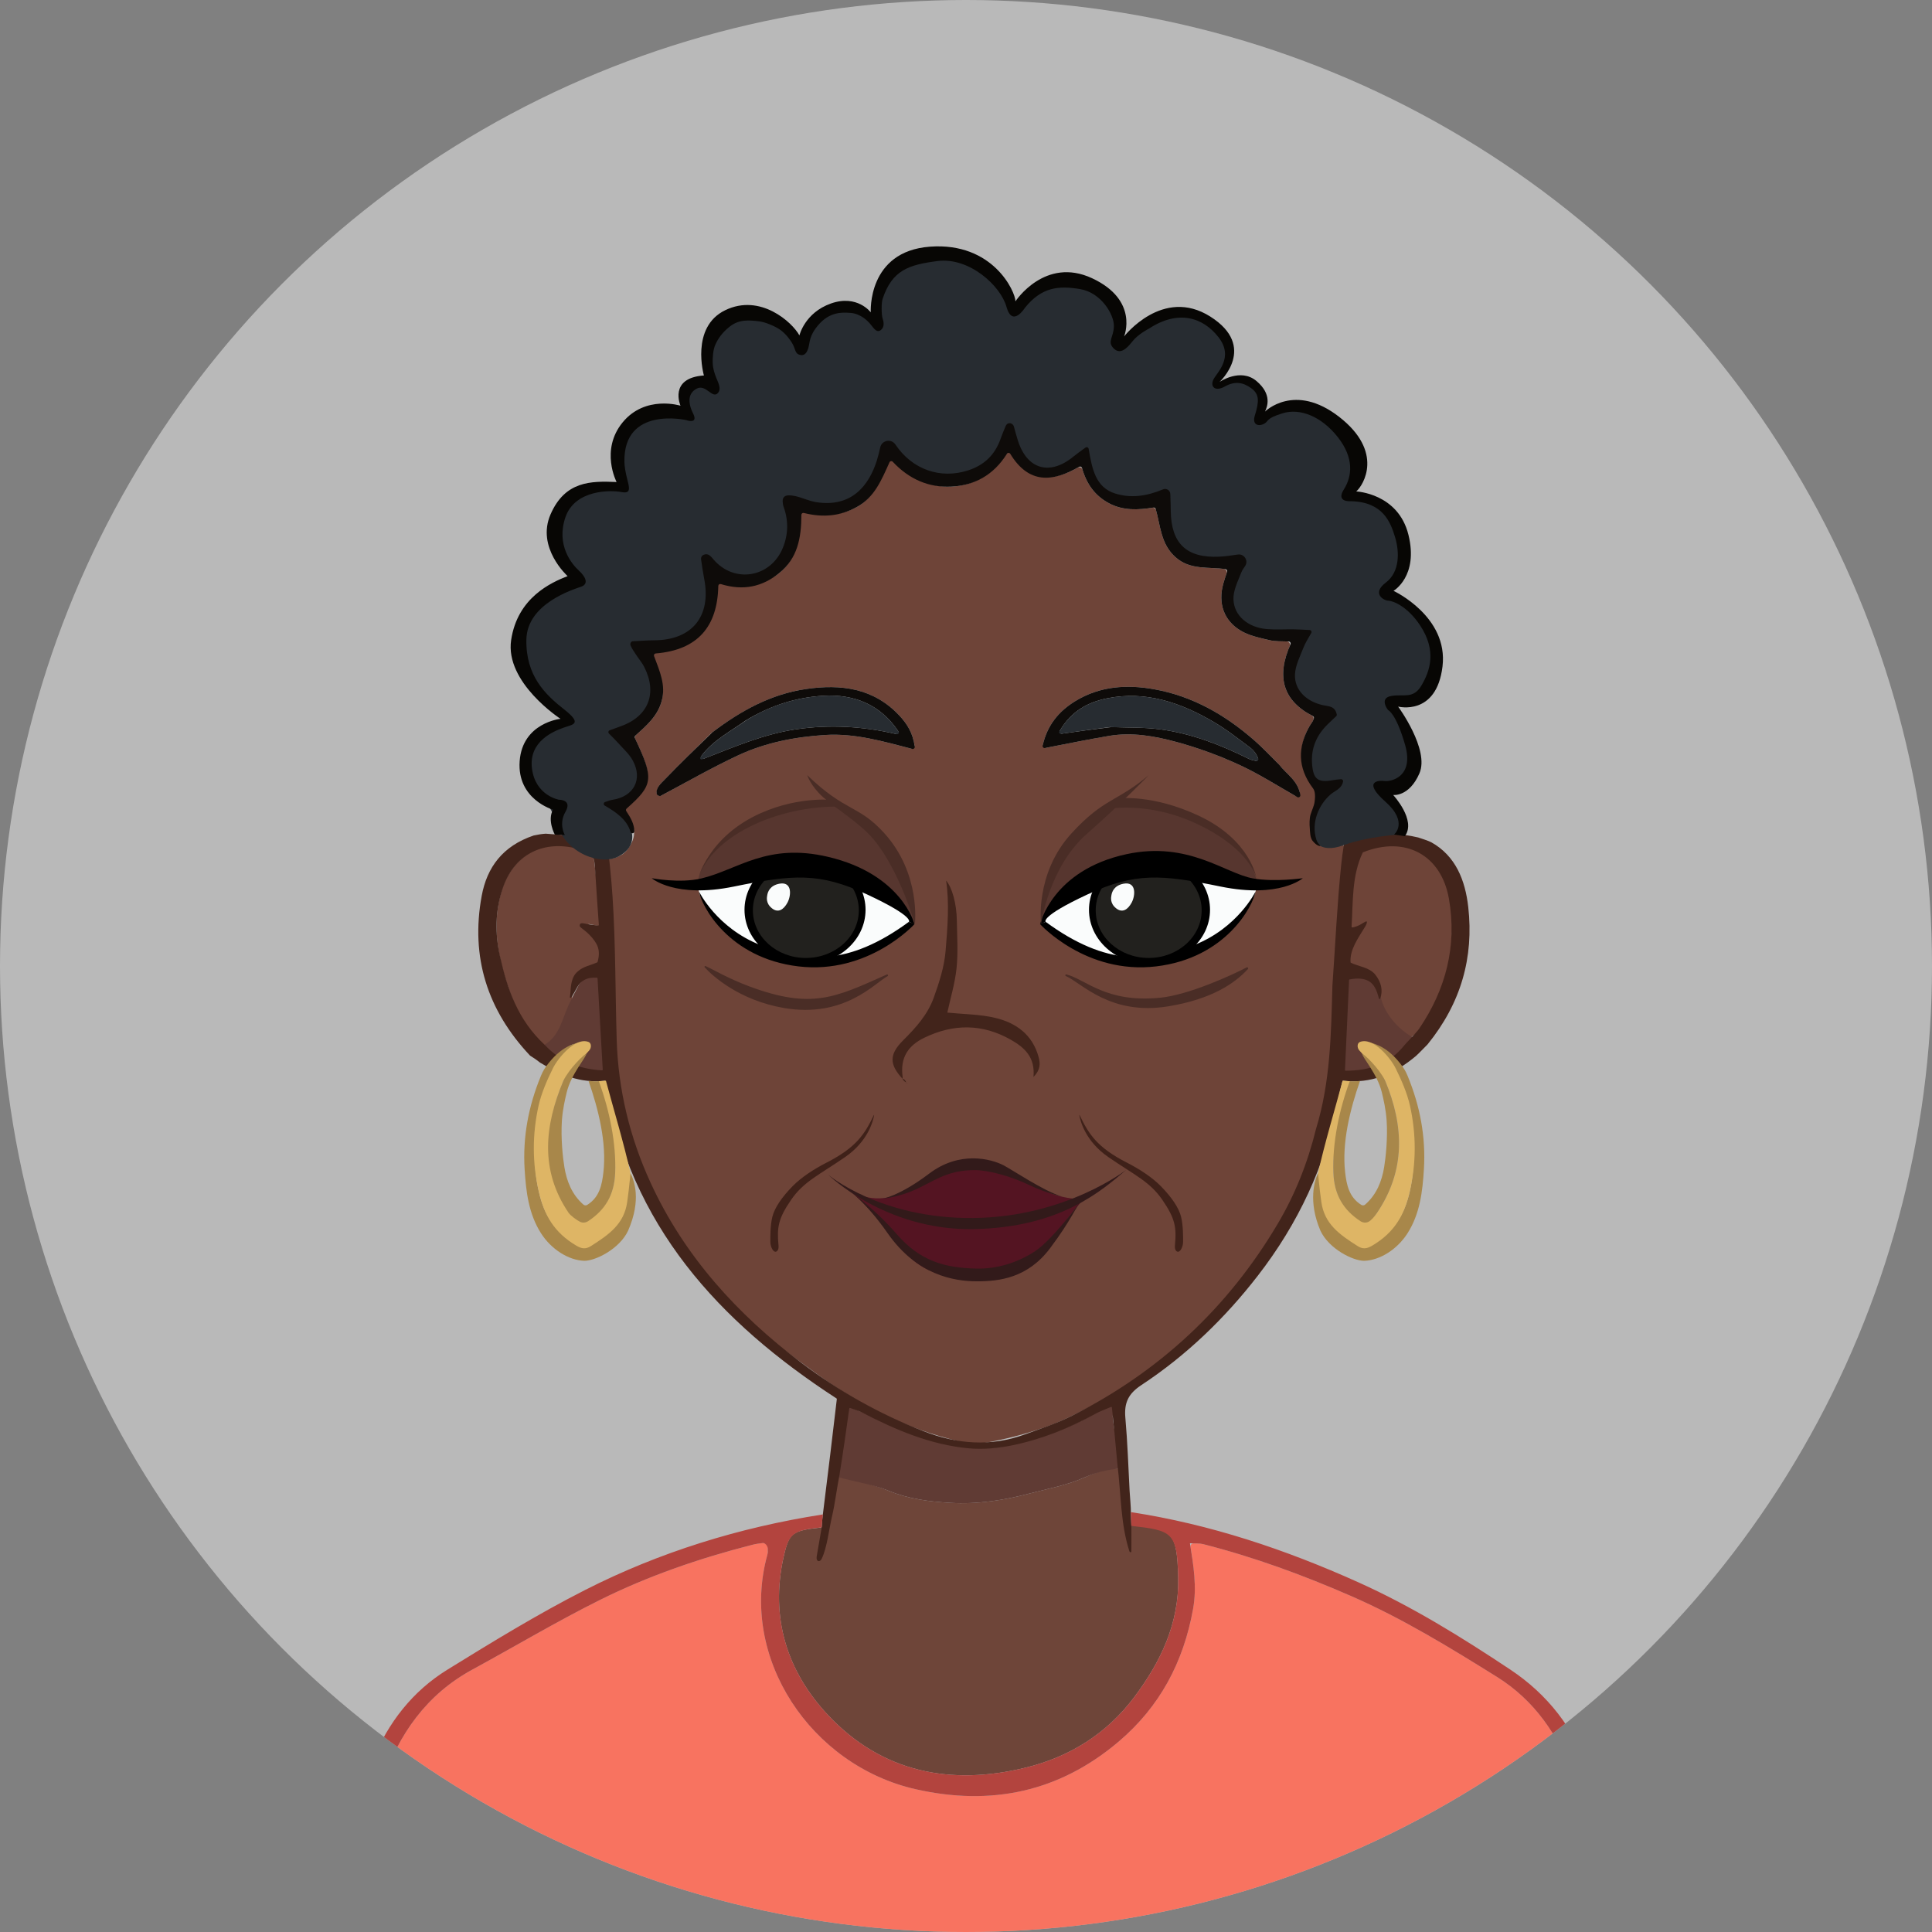 <?xml version="1.0" encoding="utf-8"?>
<!-- Generator: Adobe Illustrator 27.3.1, SVG Export Plug-In . SVG Version: 6.00 Build 0)  -->
<svg version="1.1" id="Layer_1" xmlns="http://www.w3.org/2000/svg" xmlns:xlink="http://www.w3.org/1999/xlink" x="0px" y="0px"
	 viewBox="0 0 1072.397 1072.397" enable-background="new 0 0 1072.397 1072.397" xml:space="preserve">
<rect x="0" y="0" width="1072.397" height="1072.397" fill="#808080" stroke="none"/>
<g>
	
		<ellipse id="Ellipse_891_00000057854788997978364500000012638405902791029434_" opacity="0.5" fill="#f2f2f2" enable-background="new    " cx="536.198" cy="536.198" rx="536.198" ry="536.198"/>
	<g>
		<defs>
			
				<ellipse id="Ellipse_891_00000015336345309935765980000011914239641881056688_" cx="536.198" cy="536.198" rx="536.198" ry="536.198"/>
		</defs>
		<clipPath id="Ellipse_891_00000143582050618061173850000006214141762311403948_">
			<use xlink:href="#Ellipse_891_00000015336345309935765980000011914239641881056688_"  overflow="visible"/>
		</clipPath>
		<g clip-path="url(#Ellipse_891_00000143582050618061173850000006214141762311403948_)">
			<path fill="#6E4438" d="M612.074,777.278c-10.715,5.318-20.703,10.942-31.351,14.694c-11.596,4.086-23.676,7.219-35.8,9.202
				c-5.924,0.969-12.576-1.067-18.646-2.687c-26.89-7.176-51.223-19.982-73.466-36.321c-14.776-10.854-32.08-22.701-44.945-35.733
				c-24.92-25.243-45.166-53.922-55.965-88.232c-6.745-21.431-11.094-43.275-11.07-66.007c0.026-25.085-1.106-50.174-1.921-75.256
				c-0.186-5.74-1.546-11.884-1.86-18.407c-0.047-0.987,0.694-1.844,1.681-1.898c0.79-0.044,1.512-0.185,2.079-0.333
				c0.755-0.197,4.632-1.322,6.915-4.064c0.676-0.812,1.64-2.144,2.239-3.23c0.38-0.689,0.53-1.019,0.758-1.474
				c3.206-6.724-0.221-11.796-3.52-16.668c-0.505-0.745-0.38-1.751,0.293-2.348c14.394-12.76,15.443-16.395,5.131-38.412
				c-0.336-0.717-0.169-1.573,0.419-2.102c5.915-5.326,12.094-10.642,14.312-19.16c2.156-8.276-3.685-16.622-6.792-24.835
				c-0.418-1.104,0.328-2.31,1.503-2.423c22.412-2.149,34.287-17.719,34.982-39.423c0.037-1.161,1.166-1.973,2.282-1.652
				c12.125,3.477,23.999,5.07,33.307-2.479c9.743-7.902,11.124-19.504,11.24-32.123c0.011-1.141,1.084-1.979,2.195-1.718
				c10.628,2.492,20.912,2.066,29.785-2.89c9.192-5.133,13.1-15.779,17.421-25.424c0.52-1.16,2.044-1.422,2.929-0.51
				c9.017,9.288,19.739,15.327,31.783,14.752c12.405-0.592,23.095-6.799,30.572-18.127c0.725-1.099,2.32-1.087,3.032,0.022
				c9.981,15.556,22.467,15.538,36.641,7.537c0.998-0.563,2.261-0.055,2.592,1.042c2.594,8.595,7.258,14.786,14.814,18.791
				c7.625,4.041,15.653,3.764,24,2.451c0.904-0.142,1.788,0.403,2.026,1.287c2.539,9.442,2.837,19.061,10.829,26.171
				c7.958,7.079,17.413,5.337,26.871,6.511c1.127,0.14,1.845,1.284,1.487,2.362c-0.714,2.148-1.362,4.041-1.885,5.968
				c-2.928,10.776,0.3,20.438,9.919,26.054c4.736,2.765,10.522,3.916,15.974,5.201c2.766,0.652,5.706,0.568,9.435,0.658
				c1.273,0.031,2.109,1.338,1.609,2.508c-7.328,17.157-3.751,30.237,12.26,38.615c0.818,0.428,1.202,1.389,0.87,2.251
				c-0.163,0.424-0.295,0.741-0.465,1.036c-0.501,0.869-1.153,1.651-1.648,2.523c-6.554,11.54-5.922,22.981,2.945,34.69
				c1.299,1.715,1.172,4.939,0.843,7.347c-0.402,2.939-2.026,5.745-2.501,8.63c-1.476,8.959-0.042,10.951,1.953,12.018
				c2.288,1.223,12.105,2.882,14.807,3.385c0.439,0.082,0.84,0.311,1.098,0.676c3.358,4.758,1.278,12.685,0.488,18.355
				c-3.33,23.874-3.871,47.858-4.043,71.935c-0.172,24.082-3.422,47.59-9.92,70.811c-8.011,28.629-23.307,57.215-41.812,80.478
				C669.373,738.21,642.174,759.096,612.074,777.278 M709.296,423.654c-4.308-4.216-8.433-8.64-12.957-12.611
				c-16.13-14.155-34.3-24.621-55.631-28.45c-15.157-2.721-30.101-1.798-43.712,6.492c-8.961,5.458-15.29,12.845-18.01,23.731
				c-0.317,1.267,0.816,2.433,2.098,2.186c12.152-2.344,23.321-4.645,34.56-6.535c12.81-2.155,25.488,0.128,37.701,3.466
				c11.873,3.245,23.595,7.542,34.767,12.71c10.321,4.775,20.016,10.901,30.692,17.054c1.361,0.784,3.046-0.434,2.656-1.955
				C719.672,432.775,713.733,429.291,709.296,423.654 M394.782,406.952c-8.564,8.473-17.271,16.811-25.607,25.503
				c-2,2.086-4.725,4.321-4.683,7.568c0.017,1.328,1.479,2.148,2.651,1.525c14.328-7.623,28.139-15.519,42.499-22.239
				c15.273-7.147,31.846-10.327,48.612-11.357c15.836-0.973,31.131,3.313,47.118,7.494c1.242,0.325,2.44-0.728,2.235-1.996
				c-1.149-7.096-4.398-12.01-8.443-16.321c-14.262-15.201-32.387-17.529-51.792-14.674
				C427.956,385.311,411.331,394.41,394.782,406.952 M473.647,664.071C473.647,664.071,473.906,663.919,473.647,664.071
				 M507.976,603.9C507.976,603.9,507.895,603.752,507.976,603.9 M449.577,430.748C449.577,430.748,449.731,430.668,449.577,430.748
				 M636.667,430.749C636.667,430.749,636.82,430.669,636.667,430.749z"/>
			<polygon fill="#FAFCFC" points="613.977,488.098 622.521,532.981 597.022,524.568 578.819,512.244 582.432,505.451 			"/>
			<path fill="#FAFCFC" d="M697.503,492.843l-32.625-5.711l2.08,9.579l2.168,14.098l-9.056,15.077l11.535-1.967l15.002-12.328
				c0,0,7.443-9.525,9.251-13.486C696.322,497.091,697.503,492.843,697.503,492.843z"/>
			<polygon fill="#FAFCFC" points="470.673,488.098 462.13,532.981 487.629,524.568 505.831,512.244 502.218,505.451 			"/>
			<polygon fill="#FAFCFC" points="387.355,492.572 419.98,486.861 417.9,496.441 415.732,510.539 424.788,525.616 413.253,523.648 
				398.251,511.321 388.516,496.878 			"/>
			<path fill="#F87360" d="M268.167,1163.877c-0.027,2.01-0.373,4.462-0.485,10.018c-0.008,0.384-0.141,0.764-0.393,1.054
				c-1.253,1.438-2.76,2.781-2.808,3.431c-1.699,22.922-3.762,45.831-4.742,68.787c-0.757,17.718-0.15,35.494-0.114,53.245
				c0.005,2.672-0.841,6.171,0.501,7.868c4.367,5.521,2.429,10.331-0.005,15.277c-0.353,0.718-1.169,1.086-1.94,0.872
				c-33.252-9.221-65.394-21.19-94.821-39.539c-20.355-12.692-38.103-28.274-51.554-48.442c-4.718-7.074-5.273-12.731-0.413-20.851
				c30.84-51.529,57.118-105.349,77.832-161.783c7.844-21.371,15.385-42.855,22.845-64.363
				c9.326-26.887,24.628-48.846,50.194-62.748c23.522-12.79,46.552-26.55,70.493-38.49c27.004-13.466,55.549-23.252,84.825-30.736
				c1.921-0.491,3.904-0.783,5.876-0.999c0.432-0.047,0.901,0.251,1.72,0.662c0.526,0.264,0.865,0.79,0.905,1.377
				c0.093,1.367,0.289,2.934-0.101,4.337c-16.027,57.647,24.435,117.166,82.202,130.273c41.879,9.503,79.711,1.609,112.734-26.39
				c22.86-19.382,36.027-44.128,41.324-73.65c2.074-11.559,0.487-22.571-1.414-34.47c-0.163-1.019,0.635-1.943,1.666-1.925
				c2.037,0.037,3.738,0.001,5.327,0.405c28.295,7.194,55.572,17.215,82.329,28.899c28.359,12.384,54.6,28.486,80.723,44.775
				c20.959,13.069,34.14,32.414,42.506,55.506c13.111,36.188,25.984,72.49,40.324,108.196
				c14.984,37.311,33.493,73.022,53.526,107.903c3.334,5.805,6.629,11.642,10.227,17.282c2.689,4.216,2.362,7.985-0.105,12.147
				c-7.409,12.497-16.428,23.727-27.405,33.15c-30.454,26.141-66.646,44.695-105.626,55.219c-0.789,0.213-1.609-0.187-1.955-0.928
				c-2.453-5.251-3.776-11.405-5.667-15.844c-1.289-3.024-11.279-31.207-11.85-33.089c-2.417-7.975-4.505-16.06-7.232-23.926
				c-0.937-2.704-3.112-4.979-4.846-7.406c-0.247-0.345-0.345-0.775-0.288-1.195c1.645-12.029,4.18-24.025,4.619-36.098
				c0.788-21.669,1.37-43.462-0.088-65.06c-1.163-17.223-5.244-34.28-8.539-51.312c-1.197-6.188-3.53-12.233-5.996-18.068
				c-1.308-3.095-3.642-5.756-5.667-8.547c-0.414-0.57-1.131-0.83-1.808-0.636l0,0c-0.688,0.197-1.171,0.812-1.199,1.527
				c-0.077,1.953-0.272,3.929,0.085,5.799c3.138,16.403,6.772,32.718,9.603,49.172c3.7,21.506,3.89,43.05,1.966,64.913
				c-3.43,38.973-14.649,76.086-24.553,113.549c-7.1,26.856-13.127,53.902-16.405,81.513c-1.338,11.271-3.039,22.52-3.843,33.83
				c-2.455,34.499,3.576,67.976,12.799,101.041c9.106,32.643,21.182,64.205,34.534,95.296c7.529,17.532,15.465,34.889,23.168,52.346
				c3.167,7.178,3.062,8.876-4.463,12.753c-15.451,7.96-30.976,15.916-47.005,22.588c-43.113,17.946-88.136,29.669-133.902,38.35
				c-18.002,3.415-36.366,5.625-54.661,6.624c-27.044,1.477-54.223,2.643-81.25,1.568c-22.605-0.899-45.206-4.415-67.575-8.169
				c-40.677-6.826-80.263-18.12-119.046-32.108c-22.708-8.191-44.841-17.734-65.472-30.444c-1.153-0.71-2.207-1.581-3.698-2.728
				c-0.582-0.448-0.803-1.227-0.541-1.913c1.63-4.268,3.079-8.569,5.005-12.644c18.758-39.695,35.767-80.098,49.216-121.925
				c9.129-28.391,15.613-57.273,18.707-87.088c1.898-18.293-0.535-35.932-2.229-53.861c-2.934-31.057-9.466-61.396-16.97-91.587
				c-7.58-30.497-15.982-60.838-22.127-91.626c-4.424-22.167-6.224-44.733-4.152-67.738c2.081-23.104,6.653-45.593,11.179-68.19
				c0.607-3.033,0.933-6.122,1.404-9.951c0.172-1.402-1.383-2.379-2.561-1.6c-3.984,2.632-5.565,6.173-6.486,9.543
				c-4.579,16.743-9.485,33.482-12.538,50.532c-2.581,14.415-4.017,43.681-3.834,45.995L268.167,1163.877z"/>
			<path fill="#6E4539" d="M621.35,815.231c1.486,15.814,6.748,36.774,6.641,31.43c22.679,0.889,25.405,3.653,25.98,29.094
				c0.572,25.323-9.673,46.684-24.457,66.349c-15.295,20.345-35.847,33.094-60.178,39.057
				c-41.577,10.189-79.719,2.706-109.614-29.046c-22.892-24.314-32.332-54.214-24.74-87.975c2.978-13.244,4.608-14.504,20.52-16.232
				c3.966-0.764,6.444-13.566,9.452-28.294c9.651,1.846,20.275,4.552,28.242,7.846c11.044,4.566,22.422,6.002,34.138,6.716
				c15.208,0.926,29.96-1.431,44.549-5.277c9.962-2.625,20.311-4.48,29.626-8.618C607.554,817.595,614.861,814.785,621.35,815.231z"
				/>
			<path fill="#603B34" d="M621.35,815.231c-6.518,0.363-13.796,2.364-19.841,5.051c-9.315,4.138-19.664,5.993-29.626,8.618
				c-14.589,3.845-29.341,6.203-44.549,5.277c-11.716-0.713-23.094-2.149-34.138-6.716c-7.967-3.294-18.591-5.001-27.724-7.466
				c0.939-12.475,3.679-25.899,5.559-39.321c8.674,3.877,17.503,7.273,25.244,10.858c14.382,6.662,29.531,9.807,45.161,11.766
				c5.46,0.685,11.319,0.477,16.82-0.692c18.471-3.926,35.868-9.735,52.026-19.578c0.514-0.313,6.946-3.678,7.496-4.873
				c4.388-0.526-0.429,4.606-0.123,8.433c0.525,6.567,2.309,13.114,3.016,20.519C620.691,810.112,621.39,812.269,621.35,815.231z"/>
			<path fill="#6E4438" d="M748.523,536.157c0.507-4.358,1.013-8.715,2.344-14.267c2.461-3.866-0.247-7.934-2.482-6.685
				c0.755-9.102,1.47-18.207,2.293-27.303c0.189-2.093,0.996-4.141,1.093-6.229c0.498-10.707,0.474-10.743,9.973-13.669
				c16.149-4.975,33.373,3.515,39.96,19.016c5.495,12.928,4.767,26.404,3.673,39.641c-1.293,15.633-7.422,30.03-15.751,43.334
				c-1.456,2.326-3.9,4.033-7.257,6.257c-10.416-3.938-17.888-9.275-16.985-21.68C764.519,540.43,761.68,537.475,748.523,536.157
				 M760.197,509.89C760.197,509.89,760.022,509.978,760.197,509.89z"/>
			<path fill="#603B34" d="M774.511,588.798c-3.356-1.83-12.838,1.256-9.505,5.536c-4.844,3.744-12.847,3.314-20.208,1.181
				c-0.574-16.494,0.581-41.269,2.357-58.607c7.118-0.742,13.751,1.902,15.155,7.759c0.36,1.5,2.473,2.58,3.781,3.853
				c-0.856,10.962,9.967,23.643,19.271,27.73C784.071,578.97,777.257,586.005,774.511,588.798z"/>
			<path fill="#42241B" d="M747.961,518.682c2.545-1.563,4.666-2.749,6.787-3.935c0.479,0.387,0.957,0.774,1.435,1.16
				c-1.554,2.537-3.107,5.073-5.15,8.025C749.542,522.585,748.54,520.822,747.961,518.682z"/>
			<path fill="#6E4438" d="M326.593,470.649c1.194,0.652,1.628,1.119,2.536,1.787c1.81,13.941,3.226,27.607,4.703,41.857
				c-2.696-0.544-4.788-0.966-7.249-1.463c5.959,6.145,7.171,13.734,9.547,20.009c-5.785,3.695-13.031,6.382-16.175,10.328
				c-2.42,3.037-1.862,8.448-2.927,14.354c-4.152,9.311-5.172,18.907-14.341,23.224c-11.483-8.947-17-21.742-21.326-34.888
				c-5.455-16.577-8.088-33.549-3.086-50.967c5.595-19.481,22.588-29.717,42.354-25.145
				C322.309,470.135,324.045,470.28,326.593,470.649 M322.735,510.943C322.735,510.943,322.54,511.049,322.735,510.943z"/>
			<path fill="#603B34" d="M318.735,594.121c1.581-2.542-0.344-4.927,1.872-7.584c1.412-1.693-0.024-2.039-0.647-3.419
				c-0.745-1.651,4.089-3.081,1.865-3.532c-5.883-1.194-8.382,4.065-13.548,6.855c-2.154-0.792-4.75-4.566-6.546-6.212
				c9.168-5.071,10.226-15.021,14.555-23.773c1.773-3.522,3.161-6.367,4.665-9.149c2.239-4.142,5.826-5.962,11.342-6.107
				c3.103,8.942,0.806,18.195,1.664,27.153c0.869,9.066,4.044,18.077,0.612,27.717C329.455,595.456,324.579,594.87,318.735,594.121z
				"/>
			<path fill="#57362F" d="M578.078,510.932c-1.224-9.049,1.93-17.277,5.633-25.072c10.495-22.096,29.342-43.837,49.899-40.812
				c15.662,3.175,31.346,6.903,44.268,16.935c8.865,6.882,16.926,15.201,19.625,26.801c-9.21-2.25-17.748-5.059-26.224-8.043
				c-10.164-3.578-20.56-5.647-31.353-4.695c-23.175,2.046-43.279,10.008-57.053,30.029
				C581.604,507.919,579.692,509.323,578.078,510.932z"/>
			<path fill="#57362F" d="M387.355,492.572c-0.497-7.093,3.881-14.424,7.984-19.252c11.296-13.293,27.22-18.688,43.652-23.16
				c4.49-1.222,9.094-2.025,14.005-3.099c16.562-6.176,36.812,16.95,47.245,35.77c4.877,8.799,8.415,18.006,6.747,28.49
				c-17.03-28.666-58.583-39.811-87.333-29.987C409.218,484.899,397.837,489.146,387.355,492.572z"/>
			<path fill="#0E0B09" d="M709.79,424.169c4.298,5.563,10.735,9.092,11.988,17.108c0.146,0.935-0.851,1.635-1.672,1.166
				c-11.193-6.401-21.254-12.833-31.992-17.8c-11.172-5.168-22.894-9.464-34.767-12.71c-12.213-3.338-24.891-5.621-37.701-3.466
				c-11.553,1.943-23.033,4.321-35.582,6.732c-0.802,0.154-1.496-0.571-1.317-1.368c2.574-11.444,9.014-19.12,18.251-24.746
				c13.611-8.29,28.555-9.213,43.712-6.492c21.33,3.829,39.501,14.294,55.631,28.45C700.864,415.013,704.989,419.438,709.79,424.169
				 M616.999,403.578c8.979,0.37,18.045,0.081,26.918,1.251c17.35,2.288,33.525,8.548,49.143,16.319
				c1.218,0.606,2.59,0.901,3.964,1.194c0.866,0.185,1.614-0.671,1.283-1.493c-1.042-2.58-2.494-4.451-4.322-5.818
				c-6.67-4.99-13.264-10.195-20.435-14.378c-18.2-10.618-37.509-17.368-59.009-13.031c-10.687,2.156-19.744,6.997-26.238,17.93
				c-0.482,0.811,0.19,1.826,1.124,1.693C598.903,405.899,607.135,404.745,616.999,403.578 M702.991,424.718
				C702.991,424.718,703.176,424.617,702.991,424.718z"/>
			<path fill="#0E0B09" d="M395.361,406.53c15.97-12.12,32.595-21.219,52.01-24.075c19.406-2.854,37.53-0.527,51.792,14.674
				c4.236,4.514,7.598,9.689,8.591,17.337c0.102,0.789-0.619,1.44-1.388,1.239c-16.348-4.26-31.949-8.746-48.113-7.753
				c-16.766,1.03-33.339,4.21-48.612,11.357c-14.655,6.858-28.254,14.685-42.899,22.451c-0.654,0.347-2.045-0.304-2.199-1.029
				c-0.721-3.395,2.386-5.936,4.631-8.277C377.511,423.763,386.217,415.426,395.361,406.53 M413.927,399.913
				c-8.457,6.06-17.947,10.918-24.468,19.46c-0.683,0.894,0.241,2.131,1.289,1.723c16.954-6.604,33.49-13.747,51.522-16.343
				c18.491-2.662,36.779-1.582,55.032,2.657c0.988,0.23,1.754-0.868,1.185-1.708c-10.023-14.776-24.607-20.507-41.582-19.499
				c-14.656,0.871-28.817,5.17-42.902,13.66C413.977,399.879,413.952,399.896,413.927,399.913z"/>
			<path fill="#42241B" d="M500.951,598.792c-7.331-7.967-7.532-13.496,0.417-21.39c6.984-6.934,13.513-14.214,16.855-23.44
				c3.043-8.403,5.904-17.214,6.642-26.029c1.107-13.227,2.162-26.783,0.288-39.162c3.261,3.824,5.832,12.504,5.981,22.551
				c0.129,8.707,0.733,17.492-0.177,26.105c-0.898,8.497-3.433,16.822-5.123,24.635c9.01,0.916,18.029,0.903,26.565,2.929
				c11.565,2.745,20.688,9.261,24.086,21.694c1.032,3.776,1.082,7.095-2.838,11.134c1.06-11.087-5.097-16.45-12.637-20.729
				c-15.785-8.957-31.89-8.867-48.01-1.047c-8.633,4.188-13.539,10.803-11.953,21.833
				C500.996,598.737,500.951,598.792,500.951,598.792z"/>
			<path fill="#42241B" d="M502.998,600.755c-0.637-0.211-1.161-0.583-1.809-1.538c-0.238-0.425-0.193-0.479-0.165-0.502
				c0.681,0.183,1.196,0.571,1.775,1.59C503.002,600.752,502.998,600.755,502.998,600.755z"/>
			<path fill="#42241B" d="M503.004,600.751c0.228,0.253,0.453,0.507,0.679,0.761c-0.161-0.084-0.323-0.168-0.585-0.504
				C502.998,600.755,503.002,600.752,503.004,600.751z"/>
			<path fill="#272C31" d="M616.049,403.586c-9.163,1.183-17.477,2.359-27.192,3.741c-0.689,0.098-1.212-0.64-0.865-1.243
				c6.514-11.309,15.69-16.271,26.548-18.462c21.5-4.337,40.809,2.413,59.009,13.031c7.171,4.184,13.765,9.388,20.435,14.378
				c1.886,1.411,3.371,3.357,4.419,6.064c0.278,0.718-0.365,1.464-1.118,1.303c-1.461-0.312-2.931-0.605-4.226-1.25
				c-15.618-7.771-31.793-14.032-49.143-16.319C635.043,403.659,625.978,403.948,616.049,403.586z"/>
			<path fill="#823E42" d="M490.896,677.22c-0.246-0.269-0.445-0.583-0.643-0.896c0.188,0.076,0.376,0.151,0.67,0.491
				C491.029,677.079,490.943,677.177,490.896,677.22z"/>
			<path fill="#272C31" d="M414.62,399.547c13.442-8.166,27.616-12.472,42.285-13.343c17.132-1.018,31.828,4.83,41.859,19.911
				c0.465,0.698-0.163,1.601-0.979,1.409c-18.413-4.332-36.86-5.455-55.514-2.77c-18.405,2.65-35.252,10.037-52.576,16.753
				c-0.724,0.281-1.382-0.561-0.93-1.192C395.306,411.166,405.237,406.156,414.62,399.547z"/>
			<path fill="#42241B" d="M456.104,847.793c0.085-1.861,0.263-4.383,0.711-7.721c2.844-22.466,5.234-42.807,7.683-63.495
				c0.015-0.131-0.045-0.259-0.155-0.331c-65.513-42.557-114.563-96.162-128.187-176.095c-0.031-0.18-0.197-0.303-0.378-0.282
				c-13.651,1.569-24.897-3.308-36.032-10.065c-0.013-0.008-0.027-0.018-0.039-0.027c-2.003-1.632-3.723-2.723-5.442-3.811
				c-0.025-0.016-0.049-0.035-0.069-0.057c-23.638-25.11-33.099-54.664-26.81-88.672c2.927-15.824,11.643-27.669,28.839-33.477
				c0.016-0.005,0.033-0.01,0.049-0.013c2.765-0.578,4.241-0.819,6.61-0.989c0.018-0.001,0.037-0.001,0.054,0
				c8.606,0.644,16.334,1.218,25.083,1.867c0.232,0.017,0.421-0.196,0.374-0.424c-1.115-5.437-2.305-10.429-3.052-15.486
				c-0.299-2.024,0.452-4.204,1.373-6.642c0.003-0.006,0.005-0.013,0.008-0.02c1.979-4.382,3.43-8.494,4.994-11.972
				c0.143-0.318,0.614-0.236,0.656,0.11c2.804,23.178,6.216,45.518,7.663,67.985c1.692,26.262,1.494,52.643,2.281,78.968
				c0.828,27.688,7.244,54.174,18.767,79.266c18.768,40.868,48.118,73.073,83.666,99.976c20.86,15.787,43.447,28.483,67.854,38.007
				c18.618,7.264,37.309,8.744,56.271,1.809c8.869-3.244,17.937-6.205,26.331-10.448c48.242-24.386,86.347-59.749,113.954-106.345
				c9.694-16.361,16.65-33.766,21.372-52.92c7.956-26.076,8.309-52.27,9.051-79.374c1.653-23.042,2.606-45.205,4.894-67.23
				c1.475-14.198,4.754-28.208,7.594-41.684c0.072-0.341,0.546-0.367,0.667-0.04c1.844,4.996,3.399,9.499,4.489,14.559
				c0.008,0.038,0.01,0.079,0.005,0.118c-0.515,4.331-0.534,8.066-0.534,12.537c0,0.242,0.241,0.413,0.469,0.332
				c10.307-3.678,19.845-3.247,29.997-0.863c0.007,0.002,0.015,0.004,0.023,0.006c1.466,0.441,6.022,1.971,7.266,2.664
				c13.558,7.542,18.867,21.107,20.536,35.975c3.132,27.908-3.988,53.328-22.614,76.254c-0.009,0.011-0.018,0.021-0.028,0.031
				c-2.559,2.542-4.163,4.333-6.423,6.399c-12.014,10.096-24.978,15.444-40.387,13.695c-0.176-0.02-0.341,0.098-0.382,0.27
				c-0.994,4.195-1.938,7.664-2.611,11.185c-6.862,35.859-22.013,67.908-44.297,96.7c-18.343,23.7-39.691,44.312-64.701,60.79
				c-7.242,4.771-9.63,9.823-8.889,18.17c1.223,13.78,1.612,26.588,2.348,40.417c0.213,3.993,0.783,8.944,0.737,12.959
				c-0.01,0.885,0.173,4.276,0.27,7.452c0.044,5.564-0.011,8.952-0.011,13.181c0,1.127-0.974,0.493-1.094,0.119
				c-4.987-15.501-4.58-31.493-6.634-48.054c-0.942-10.84-1.961-20.833-3.084-31.816c-0.024-0.235-0.276-0.379-0.493-0.286
				c-3.684,1.568-6.094,2.391-8.286,3.606c-14.826,8.211-30.468,14.446-47.04,17.798c-7.754,1.569-15.995,2.285-23.84,1.544
				c-21.098-1.992-40.324-10.192-58.977-19.828c-1.844-0.953-3.885-1.523-6.666-2.553c-0.209-0.078-0.444,0.057-0.475,0.278
				c-1.772,12.676-3.417,24.416-5.435,36.865c-1.624,8.298-2.466,15.964-4.223,23.414c-1.508,6.392-2.676,16.893-5.532,22.892
				c-0.866,2.269-3.269,2.177-2.919-0.899L456.104,847.793 M757.44,514.851c-3.702,6.08-8.339,12.487-7.78,19.33
				c0.008,0.094,0.1,0.167,0.185,0.209c4.182,2.089,10.345,2.521,13.598,6.681c3.244,4.148,4.31,8.697,2.661,13.255
				c-0.105,0.291-0.515,0.299-0.642,0.016c-0.674-1.505-1.471-8.3-6.99-10.361c-2.193-0.819-4.87-1.168-9.352-0.335
				c-0.159,0.03-0.283,0.166-0.29,0.328c-0.74,16.259-1.487,32.665-2.276,49.989c-0.009,0.2,0.155,0.371,0.355,0.371
				c13.741-0.048,24.407-3.82,32.858-14.421c0.796-0.998,6.501-6.767,7.976-8.937c14.861-21.849,21.057-46.024,16.525-72.049
				c-4.243-24.367-24.151-35.174-47.663-25.858c-0.086,0.034-0.158,0.101-0.198,0.184c-6.144,12.803-5.328,27.584-6.193,41.165
				c-0.013,0.203,0.155,0.374,0.358,0.374c1.21,0.001,3.721-1.131,4.115-1.34c1.271-0.673,3.368-2.129,3.789-2.024
				C759.161,511.598,758.293,513.658,757.44,514.851 M316.309,553.445c0.617-3.489,0.203-6.197,1.506-9.956
				c0.938-2.707,2.247-3.703,3.179-4.521c2.899-2.542,7.015-3.195,10.5-4.783c0.094-0.043,0.167-0.128,0.196-0.228
				c1.938-6.798-0.17-10.414-4.253-14.816c-1.787-1.927-3.835-3.277-4.706-4.049c-0.507-0.449-1.347-0.876-0.741-2.169
				c0.354-0.755,2.317-0.418,3.311-0.123c1.069,0.317,4.456,0.657,6.696,0.95c0.221,0.029,0.421-0.154,0.405-0.376
				c-0.718-10.44-1.46-20.302-2.05-30.174c-0.537-8.978-0.601-9.154-11.683-12.542c-0.012-0.004-0.024-0.007-0.036-0.009
				c-18.556-4.021-33.514,4.553-39.562,22.384c-4.254,12.539-4.369,25.2-1.501,37.915c4.046,17.943,9.773,35.128,24.842,49.076
				c8.284,8.836,18.398,13.319,31.78,14.097c0.21,0.012,0.388-0.165,0.376-0.375c-1.006-17.674-1.946-34.188-2.887-50.714
				c-0.01-0.175-0.155-0.319-0.33-0.331c-5.78-0.406-8.875,1.725-11.014,5.377c-1.239,2.115-2.263,4.357-3.42,5.655
				C316.681,553.997,316.247,553.794,316.309,553.445z"/>
			<g>
				<path fill="#A8874A" d="M759.895,578.417c0.809,0.701,8.686,0.86,17.369,11.957c1.805,2.307,2.905,4.01,4.024,6.717
					c6.935,16.778,10.186,33.947,9.085,51.892c-0.762,12.41-2.198,24.722-9.09,35.556c-5.606,8.812-15.198,15.023-24.07,15.302
					c-6.278,0-19.552-6.632-24.272-16.705c-6.944-16.235-3.291-27.922-1.306-31.999c1.641,5.399,1.987,10.758,2.674,15.721
					c1.706,12.333,9.22,17.393,19.231,23.778c2.979,1.9,5.23,1.511,8.22-0.266c12.218-7.263,17.703-15.783,20.728-28.865
					c3.692-15.964,2.349-31.91-1.166-47.689C779.445,605.389,762.19,586.75,759.895,578.417z"/>
				<path fill="#DEB565" d="M774.671,592.958c3.303,6.687,6.428,13.89,7.966,20.792c3.515,15.779,3.543,31.791-0.149,47.755
					c-3.025,13.082-8.51,22.602-20.728,29.865c-2.989,1.777-5.241,2.166-8.22,0.266c-10.011-6.385-18.412-12.204-20.118-24.537
					c-0.661-4.777-0.946-7.074-1.722-14.824c-0.043-0.429-0.02-1.349,0.072-1.771c3.356-15.424,9.496-35.781,13.329-50.124
					c0.065-0.396,0.102-0.574,0.84-0.492c1.118,0.125,1.996,0.225,3.258,0.26c0.926,0.026,0.193,2.731-0.116,3.711
					c-4.732,15.003-9.56,32.005-8.977,47.152c0.487,12.627,6.04,20.751,15.843,26.954c0.852,0.539,1.906,0.666,2.851,0.314
					c0.661-0.246,1.221-0.475,1.636-0.859c1.457-1.351,2.753-2.488,3.862-4.124c15.985-23.558,15.084-48.227,4.585-73.432
					c-0.547-1.314-11.857-13.965-14.424-16.885c-1.218-1.385-1.265-3.983,0.46-4.638
					C762.235,575.564,771.873,587.293,774.671,592.958z"/>
				<path fill="#A8874A" d="M754.873,600.054c-5.391,15.477-10.144,34.123-8.222,50.695c0.794,6.846,2.118,13.761,8.947,18.037
					c0.666,0.417,1.539,0.384,2.131-0.133c6.418-5.601,9.269-13.013,10.564-20.751c0.862-5.149,2.05-16.076,1.387-25.898
					c-0.417-6.177-1.755-11.879-2.686-15.736c-2.449-10.143-10.946-19.495-10.93-21.472c1.288,0.499,9.163,7.836,12.82,15.07
					c10.499,25.205,11.4,49.874-4.585,73.432c-1.11,1.636-3.09,4.107-4.695,4.887c-1.422,0.691-3.122,0.542-4.444-0.326
					c-9.4-6.163-14.577-14.498-15.053-26.847c-0.634-16.437,3.207-34.993,9.092-50.863
					C751.113,600.307,752.343,600.122,754.873,600.054z"/>
			</g>
			<g>
				<path fill="#A8874A" d="M300.255,613.816c-3.515,15.779-4.858,31.725-1.166,47.689c3.025,13.082,8.51,21.602,20.728,28.865
					c2.989,1.777,5.241,2.166,8.22,0.266c10.011-6.385,17.525-11.446,19.231-23.778c0.687-4.962,1.033-10.321,2.673-15.721
					c1.985,4.077,6.268,14.648-1.306,31.999c-4.72,10.072-17.994,16.705-24.272,16.705c-8.871-0.279-18.463-6.49-24.07-15.302
					c-6.892-10.834-8.328-23.146-9.09-35.556c-1.101-17.944,2.15-35.114,9.085-51.892c1.119-2.707,2.219-4.41,4.024-6.717
					c8.683-11.096,16.561-11.256,17.369-11.957C319.387,586.75,302.133,605.389,300.255,613.816z"/>
				<path fill="#DEB565" d="M326.657,578.343c1.725,0.655,1.678,3.253,0.46,4.638c-2.567,2.919-13.877,15.571-14.424,16.885
					c-10.499,25.205-11.4,49.874,4.585,73.432c1.11,1.636,2.405,2.773,3.862,4.124c0.415,0.385,0.975,0.613,1.636,0.859
					c0.945,0.352,1.999,0.225,2.851-0.314c9.804-6.203,15.357-14.328,15.843-26.954c0.584-15.147-4.245-32.149-8.977-47.152
					c-0.309-0.98-1.041-3.685-0.116-3.711c1.263-0.035,2.14-0.135,3.258-0.26c0.738-0.082,0.775,0.096,0.84,0.492
					c3.832,14.343,9.973,34.7,13.329,50.124c0.092,0.421,0.115,1.342,0.072,1.771c-0.776,7.75-1.061,10.047-1.722,14.824
					c-1.706,12.333-10.107,18.152-20.118,24.537c-2.979,1.9-5.23,1.511-8.22-0.266c-12.218-7.263-17.703-16.783-20.728-29.865
					c-3.692-15.964-3.664-31.976-0.149-47.755c1.538-6.902,4.663-14.105,7.966-20.792
					C309.704,587.293,319.343,575.564,326.657,578.343z"/>
				<path fill="#A8874A" d="M332.378,600.149c5.885,15.87,9.726,34.426,9.092,50.863c-0.476,12.35-5.654,20.684-15.053,26.847
					c-1.323,0.867-3.022,1.017-4.444,0.326c-1.605-0.78-5.246-3.353-6.355-4.989c-15.985-23.558-13.424-48.126-2.925-73.331
					c3.656-7.234,11.532-14.571,12.82-15.07c0.017,1.978-8.481,11.329-10.93,21.472c-0.931,3.856-2.269,9.558-2.686,15.736
					c-0.662,9.822,0.525,20.749,1.387,25.898c1.295,7.738,4.146,15.15,10.564,20.751c0.592,0.517,1.465,0.551,2.131,0.133
					c6.829-4.276,8.153-11.191,8.947-18.037c1.922-16.572-2.831-35.218-8.222-50.695
					C329.234,600.122,330.464,600.307,332.378,600.149z"/>
			</g>
			<g>
				<g>
					<path d="M577.327,512.973c0,0,25.507,28.083,64.411,23.445c38.904-4.638,53.847-33.751,55.136-41.481
						c0,0-9.79,20.096-34.009,29.629s-48.437,12.109-82.446-12.882L577.327,512.973z"/>
					<ellipse cx="638.058" cy="505.002" rx="33.596" ry="30.217"/>
					<ellipse fill="#22211E" cx="637.603" cy="505.294" rx="29.404" ry="26.446"/>
					<path fill="#FAFCFC" d="M616.905,496.983c0.31-2.056,1.598-5.434,6.626-6.44c7.391-1.478,6.701,6.602,4.631,10.445
						s-5.124,6.011-8.672,3.153C615.944,501.284,616.76,497.949,616.905,496.983z"/>
					<path d="M723.153,487.466c0,0-12.882,11.336-45.603,4.638c-32.721-6.699-47.406-7.987-73.943,4.38
						s-23.188,15.201-23.188,15.201l-3.092,1.288c0,0,6.795-30.03,48.038-38.868c34.354-7.361,54.741,10.775,70.175,13.48
						C707.692,489.716,723.153,487.466,723.153,487.466z"/>
				</g>
				<g>
					<path d="M507.58,512.973c0,0-25.507,28.083-64.411,23.445s-53.847-33.751-55.136-41.481c0,0,9.79,20.096,34.009,29.629
						c24.218,9.533,48.437,12.109,82.446-12.882L507.58,512.973z"/>
					<ellipse cx="446.849" cy="505.002" rx="33.596" ry="30.217"/>
					<ellipse fill="#22211E" cx="447.303" cy="505.294" rx="29.404" ry="26.446"/>
					<path fill="#FAFCFC" d="M425.859,496.983c0.31-2.056,1.598-5.434,6.626-6.44c7.391-1.478,6.701,6.602,4.631,10.445
						s-5.124,6.011-8.672,3.153C424.897,501.284,425.714,497.949,425.859,496.983z"/>
					<path d="M361.754,487.466c0,0,12.882,11.336,45.603,4.638c32.721-6.699,47.406-7.987,73.944,4.38
						c26.537,12.367,23.188,15.201,23.188,15.201l3.092,1.288c0,0-6.87-27.671-47.922-37.358
						c-33.982-8.019-50.191,7.181-70.292,11.971C377.366,490.445,361.754,487.466,361.754,487.466z"/>
				</g>
				<g>
					<g>
						<path fill="#4A2D26" d="M577.861,512.973c0,0-3.595-28.032,16.938-50.453c18.129-19.796,25.25-17.323,42.835-32.266
							c0,0-13.96,14.649-34.468,32.706C582.134,481.479,577.861,512.973,577.861,512.973z"/>
						<path fill="#4A2D26" d="M697.407,487.585c0,0-2.861-21.119-32.064-34.816c-25.573-11.995-44.439-9.623-44.439-9.623
							l-7.851,6.162c0,0,23.773-5.428,52.661,8.646C694.602,472.028,697.407,487.585,697.407,487.585z"/>
					</g>
				</g>
				<path fill="#4A2D26" d="M507.823,512.973c0,0,3.45-27.9-16.938-50.453c-14.385-15.913-21.329-11.519-42.835-32.266
					c0,0,1.829,5.985,8.874,12.288c7.046,6.303,20.422,14.302,28.016,23.417C499.542,483.487,507.823,512.973,507.823,512.973z"/>
				<path fill="#4A2D26" d="M387.355,488.098c0,0,5.552-23.752,35.046-36.809c22.111-9.789,41.379-7.142,41.379-7.142l5.777,3.756
					c0,0-23.487-2.243-48.888,8.87C391.229,469.652,387.355,488.098,387.355,488.098z"/>
			</g>
			<path fill="#541422" d="M472.86,662.071c0,0,18.846,11.145,36.555-3.288c16.869-13.748,25.213-10.914,31.656-11.282
				s16.882,1.959,26.51,7.905c9.628,5.946,19.806,14.539,35.039,9.052c0,0-7.26,7.565-13.716,16.969
				c-4.543,6.617-6.703,13.779-15.019,19.927c-9.592,7.092-26.529,7.979-31.587,7.845c-6.934-0.184-27.097,1.557-40.108-14.578
				C496.73,687.85,479.12,666.305,472.86,662.071z"/>
			<path fill="#321A1A" d="M470.486,660.409c0,0,9.155,5.415,22.264,24.177c16.147,23.109,36.584,26.584,49.24,26.641
				c12.817,0.057,28.523-1.897,40.9-18.398s13.337-21.776,19.021-28.675c0,0-17.075,23.564-27.325,30.334
				c-9.76,6.446-21.406,9.936-32.595,9.67c-17.729-0.422-31.223-4.128-44.29-19.175
				C484.087,669.306,470.486,660.409,470.486,660.409z"/>
			<path fill="#541422" d="M475.483,662.653c0,0,16.224,8.563,33.932-5.869c16.869-13.748,25.213-9.914,31.656-10.282
				s16.882,1.959,26.51,7.905c9.628,5.946,20.923,11.783,35.039,11.052c0,0-31.345,14.855-63.252,14.779
				C507.94,680.161,478.589,664.754,475.483,662.653z"/>
			<path fill="#321A1A" d="M459.657,652.016c0,0,31.614,31.047,80.509,30.227c48.738-0.817,71.516-21.575,85.084-32.976
				c0,0-33.664,26.364-85.198,26.82S459.657,652.016,459.657,652.016z"/>
			<path fill="#321A1A" d="M489.429,665.458c0,0,9.472-1.265,26.346-14.034c16.874-12.77,34.155-8.226,41.15-4.664
				c4.817,2.453,22.408,14.4,32.38,17.33c0,0-8.181-1.577-18.064-6.339c-9.844-4.743-22.394-8.255-30.088-8.255
				C518.278,649.496,514.741,662.265,489.429,665.458z"/>
			<path fill="#B3443E" d="M838.976,1673.922c-4.143,2.276-7.826,4.021-12.664,6.452c-14.994,7.407-28.556,14.789-42.721,20.736
				c-66.198,27.793-135.815,40.256-207.079,43.903c-54.989,2.814-109.668-1.21-163.805-11.666
				c-49.54-9.568-97.441-23.988-142.198-47.783c-5.596-2.975-11.228-5.883-16.844-8.822c-2.837-1.873-5.674-3.746-9.148-5.686
				c-4.615-4.078-2.468-7.936-0.51-11.955c17.003-34.908,32.133-70.61,45.151-107.196c10.78-30.297,19.232-61.21,24.209-93.018
				c3.763-24.049,1.719-47.948-2.219-71.749c-2.124-12.843-4.688-25.613-7.179-39.984c-1.527-9.16-1.527-9.16-10.868-9.748
				c-11.803-1.541-22.732-2.682-33.588-4.305c-45.852-6.858-87.244-23.818-122.753-55.146c-3.433-3.566-6.6-6.528-9.768-9.491
				c-8.997-12.051-17.961-24.128-27.01-36.141c-3.252-4.316-2.804-8.235-0.273-12.914c38.782-71.699,70.417-146.622,99.983-222.469
				c2.55-6.543,4.561-13.3,7.206-19.802c8.573-21.075,22.164-38.446,41.458-50.364c25.044-15.469,50.238-30.902,76.444-44.235
				c41.073-20.897,85.542-34.71,131.942-41.923c-0.323,2.91-0.482,4.607-0.639,7.178c-15.912,1.727-18.144,3.102-21.122,16.346
				c-7.592,33.762,1.848,63.661,24.74,87.975c29.895,31.752,68.037,39.235,109.614,29.046c24.33-5.962,44.882-18.711,60.178-39.057
				c14.784-19.666,25.029-41.026,24.457-66.349c-0.575-25.441-3.301-26.205-26-28.779c-0.179-3.104-0.209-5.371-0.24-7.639
				c44.007,6.729,85.748,20.74,126.232,38.948c29.746,13.378,57.329,30.475,84.383,48.474
				c20.732,13.793,35.339,32.644,43.574,56.137c14.416,41.129,31.398,81.211,49.126,120.976
				c12.267,27.516,25.081,54.794,37.991,82.017c5.304,11.183,11.259,22.08,17.4,32.832c3.045,5.332,3.229,9.911-0.466,14.754
				c-8.923,11.695-17.804,23.422-27.661,35.929c-3.535,2.977-6.111,5.16-9.3,7.616c-23.507,21.246-49.339,36.986-79.235,46.173
				c-25.277,7.768-51.075,12.083-78.069,14.297c-8.364,1.392-8.364,1.392-8.912,11.704c-4.652,24.632-9.637,49.202-10.552,74.382
				c-1.034,28.437,4.203,55.981,11.604,83.185c13.229,48.625,32.319,95.041,53.657,140.587c1.988,4.245,3.96,8.499,5.83,12.797
				C846.424,1667.253,846.305,1667.546,838.976,1673.922 M261.055,1325.189c12.962,3.821,26.164,5.984,40.678,6.519
				c-4.516-15.675-8.451-30.472-13.048-45.061c-11.358-36.038-19.389-72.673-21.014-112.151c-0.01-2.148,0.266-9.344,0.056-12.214
				c1.33-14.964,1.624-30.114,4.262-44.845c3.053-17.05,7.96-33.789,12.538-50.532c1.123-4.105,3.224-8.465,9.457-11.126
				c-0.729,5.386-1.046,9.305-1.813,13.134c-4.526,22.597-9.098,45.085-11.179,68.19c-2.072,23.005-0.272,45.571,4.152,67.738
				c6.145,30.788,14.547,61.129,22.127,91.626c7.504,30.192,14.036,60.531,16.97,91.587c1.694,17.929,4.127,35.567,2.229,53.861
				c-3.093,29.815-9.578,58.697-18.707,87.088c-13.449,41.827-30.458,82.23-49.216,121.925c-2.101,4.445-3.634,9.158-5.454,13.806
				c2.046,1.53,3.295,2.622,4.687,3.48c20.63,12.709,42.764,22.253,65.472,30.444c38.783,13.988,78.369,25.283,119.046,32.108
				c22.369,3.753,44.97,7.27,67.575,8.169c27.027,1.075,54.207-0.092,81.25-1.568c18.295-0.999,36.659-3.209,54.661-6.624
				c45.766-8.68,90.789-20.404,133.902-38.35c16.029-6.672,31.554-14.628,47.005-22.588c7.524-3.877,7.63-5.575,4.463-12.753
				c-7.703-17.458-15.639-34.814-23.168-52.346c-13.352-31.091-25.428-62.653-34.534-95.296
				c-9.223-33.065-15.254-66.542-12.799-101.041c0.805-11.311,2.505-22.559,3.843-33.83c3.278-27.611,9.305-54.657,16.405-81.513
				c9.905-37.463,21.123-74.576,24.553-113.549c1.924-21.863,1.734-43.407-1.966-64.913c-2.831-16.454-6.465-32.769-9.603-49.172
				c-0.431-2.251-0.059-4.656-0.059-6.99l2.303-0.661c2.158,3.151,4.888,6.06,6.345,9.507c2.466,5.835,4.799,11.88,5.996,18.068
				c3.295,17.032,7.377,34.089,8.539,51.312c1.458,21.598,0.876,43.391,0.088,65.06c-0.447,12.292-3.066,24.504-5.614,37.859
				c-8.082,28.833-16.189,57.66-24.184,86.517c-0.478,1.724-0.062,3.695-0.062,6.51c11.677-2.061,22.49-3.555,33.091-5.978
				c7.682-1.756,15.083-4.745,24.181-7.392c38.7-11.174,74.635-27.812,105.433-54.248c10.977-9.422,19.996-20.652,27.405-33.15
				c2.467-4.162,2.794-7.931,0.105-12.147c-3.598-5.641-6.893-11.478-10.227-17.282c-20.033-34.882-38.542-70.593-53.526-107.903
				c-14.339-35.705-27.213-72.008-40.324-108.196c-8.366-23.091-21.547-42.436-42.506-55.506
				c-26.123-16.289-52.363-32.391-80.723-44.775c-26.757-11.684-54.034-21.705-82.329-28.899c-2.079-0.529-4.35-0.304-7.313-0.475
				c2.033,12.67,3.923,24.263,1.734,36.465c-5.296,29.522-18.463,54.268-41.324,73.65c-33.023,27.999-70.855,35.892-112.734,26.39
				c-57.767-13.108-98.229-72.626-82.202-130.273c0.293-1.055,0.255-2.202,0.179-3.288c-0.092-1.302-0.879-2.487-2.09-2.972
				c-0.228-0.092-0.424-0.137-0.612-0.116c-1.972,0.216-3.956,0.508-5.876,0.999c-29.276,7.484-57.821,17.27-84.825,30.736
				c-23.942,11.939-46.971,25.699-70.493,38.49c-25.566,13.901-40.867,35.861-50.194,62.748
				c-7.461,21.508-15.001,42.992-22.845,64.363c-20.714,56.434-46.992,110.254-77.832,161.783c-4.86,8.12-4.306,13.776,0.413,20.851
				c13.452,20.168,31.199,35.75,51.554,48.442C193.177,1303.482,225.783,1315.524,261.055,1325.189z"/>
			<path fill="#272C31" d="M306.999,298.805l9.6-21.818l28.102-7.68l-2.095-24.786l14.662-13.091l23.215-2.618l1.92-14.313
				l9.871-4.366l2.696-26.005l13.615-9.426l17.804,0.873l18.677,15.884l11.52-18.502l16.757-2.444l12.742,7.68l3.491-23.215
				l17.455-10.822l18.257-4.637l31.656,18.706l6.278,12.314l24.87-15.936l21.007,6.036l13.522,18.351l-2.324,10.883l25.058-14.084
				l16.096-1.646l19.022,11.523l2.927,12.986l-8.211,15.053l11.496-3.399l13.195,6.598l-1.434,14.558l13.496-4.689l19.813-0.759
				l16.983,20.795l4.315,12.696l-2.85,14.456l21.888,10.282l6.414,24.071l-7.635,20.01l20.157,15.474l5.263,29.464l-5.263,13.026
				l-18.686,3.755l14.138,29.604c0,0-4.411,8.062-14.736,19.258c-3.944,4.277,11.279,19.374,5.525,24.291
				c0,0-17.763,0.922-31.605,5.995c-13.644,5.001-17.619-3.181-17.619-8.084s3.087-23.787,3.087-23.787l-4.54-10.169l-0.363-13.074
				l9.987-17.069l-13.437-7.082l-6.719-10.895l4.358-19.248l1.57-7.99l-21.544-0.726l-17.795-9.442l-1.453-18.158l3.632-10.169
				l-20.519-2.724l-14.113-7.626l-7.118-26.874l-16.174,2.179l-16.524-6.537l-9.624-18.158l-11.076,7.082l-13.982,1.634
				l-11.984-8.716l-3.087-13.8l-14.526,22.516l-22.698,4.903l-17.25-6.719l-14.163-12.892l-5.266,16.524l-12.529,14.89
				l-11.258,3.087l-24.15-2.179l1.816,13.8l-4.903,15.979l-15.253,13.074l-24.695-4.358l-4.219,25.603l-11.579,11.803l-24.15,5.266
				l8.693,15.798l-2.701,15.798l-16.342,16.342l10.169,15.947l-0.545,12.016l-11.258,13.074c0,0,16.117,16.054-0.113,25.186
				c-9.944,5.596-29.808-1.469-34.454-17.943c-2.937-10.413-15.504-22.987-16.101-33.289c-0.238-4.107,1.045-14.694,20.749-25.253
				c0,0-24.366-24.123-23.304-29.236c1.061-5.106-8.06-21.547,4.015-30.371c9.474-6.923,19.26-11.512,25.135-19.026
				C319.741,320.1,306.999,298.805,306.999,298.805z"/>
			<path fill="#0E0B09" d="M730.708,466.151c0.8,2.469,2.525,3.221,2.073,3.387s-1.914-0.149-4.074-2.649
				c-1.665-1.928-1.521-5.468-1.692-7.371c-0.17-1.891-0.243-5.182,0.44-7.403c0.717-2.332,1.924-4.681,2.255-7.103
				c0.329-2.408,0.456-5.632-0.843-7.347c-8.868-11.709-8.5-23.15-1.945-34.69c0.495-0.872,1.148-1.654,1.648-2.523
				c0.242-0.42,0.407-0.885,0.695-1.638c0.2-0.521-0.037-1.106-0.535-1.358c-16.783-8.513-20.367-22.018-12.419-39.834
				c0.318-0.713-0.181-1.523-0.961-1.55c-4.238-0.143-7.466,0.024-10.487-0.689c-5.452-1.285-11.238-2.437-15.974-5.201
				c-9.619-5.616-12.848-15.278-9.919-26.054c0.589-2.17,1.337-4.296,2.158-6.793c0.209-0.635-0.202-1.32-0.864-1.416
				c-9.755-1.413-19.558,0.671-27.767-6.632c-8.165-7.263-8.299-17.146-10.997-26.783c-0.149-0.533-0.684-0.864-1.231-0.775
				c-8.572,1.397-16.811,1.792-24.627-2.35c-7.794-4.131-12.511-10.588-15.053-19.61c-0.195-0.692-0.978-1.015-1.6-0.654
				c-14.762,8.562-27.988,9.607-38.231-7.221c-0.413-0.678-1.405-0.686-1.827-0.014c-7.514,11.976-18.195,17.626-30.94,18.235
				c-12.36,0.59-23.297-4.019-32.46-13.816c-0.532-0.569-1.47-0.428-1.789,0.283c-4.497,10.01-8.386,19.412-17.884,24.716
				c-9.103,5.084-18.698,6.187-29.671,3.435c-0.692-0.174-1.36,0.34-1.361,1.053c-0.019,12.989-2.223,24.16-12.187,32.242
				c-9.523,7.724-20.021,10.019-32.516,6.185c-0.699-0.215-1.402,0.291-1.416,1.023c-0.437,22.532-11.394,35.553-34.721,37.474
				c-0.721,0.059-1.196,0.783-0.942,1.46c3.217,8.575,6.546,16.099,4.314,24.67c-2.265,8.699-8.662,14.058-14.689,19.5
				c-0.363,0.328-0.464,0.862-0.256,1.306c10.668,22.659,10.318,25.982-4.594,39.162c-0.404,0.357-0.489,0.961-0.193,1.411
				c2.281,3.461,4.424,7.026,4.476,11.194c0.016,1.275-1.759,1.557-2.118,0.334c-1.884-6.425-7.381-10.621-14.322-14.588
				c-0.807-0.461-0.699-1.659,0.178-1.968c1.735-0.612,2.918-1.062,4.14-1.245c11.817-1.767,16.994-11.444,11.196-21.906
				c-2.044-3.688-5.435-6.643-8.291-9.861c-1.362-1.535-2.84-2.968-4.872-5.017c-0.559-0.564-0.344-1.521,0.402-1.794
				c2.69-0.986,4.425-1.629,6.168-2.248c15.34-5.449,20.47-18.341,12.971-32.971c-1.359-2.651-3.436-4.924-4.985-7.49
				c-0.807-1.336-1.488-1.96-2.524-4.314c-0.531-1.207,0.359-2.353,1.111-2.393c4.574-0.24,8.308-0.524,12.044-0.544
				c20.988-0.112,31.727-13.373,27.662-34.164c-0.691-3.534-1.174-7.109-1.68-10.505c-0.057-0.383-0.339-2.095,1.47-2.821
				c2.471-0.991,3.856,0.817,5.344,2.569c11.56,13.614,31.938,10.182,38.629-6.618c2.938-7.379,3.09-14.946,0.327-22.561
				c-0.354-0.977-0.472-2.039-0.525-3.125c-0.034-0.714,0.119-3.14,3.101-3.218c1.379-0.036,2.747,0.129,4.064,0.435
				c3.891,0.904,7.603,2.741,11.519,3.347c19.458,3.008,29.119-9.008,33.597-23.124c0.762-2.402,1.348-4.859,1.881-7.291
				c0.883-4.027,6.192-4.991,8.465-1.552l0,0c9.28,13.851,24.915,19.328,40.364,14.302c8.939-2.908,14.867-8.658,17.969-17.506
				c0.848-2.418,1.852-4.782,2.857-7.145c1.163-2.542,4.022-1.567,4.533,0.306c0.695,2.548,1.39,5.097,2.171,7.618
				c5.035,16.24,17.766,19.912,30.966,9.008c1.861-1.537,3.854-2.914,6.638-4.943c0.65-0.474,1.577-0.104,1.714,0.689
				c1.942,11.194,3.807,21.425,14.795,24.848c8.511,2.651,17.251,1.563,26.523-2.337c1.874-0.788,3.955,0.571,4.021,2.603
				c0.119,3.621,0.22,6.457,0.247,9.293c0.174,18.124,8.727,26.346,26.95,25.48c3.408-0.162,6.8-0.666,10.23-1.19
				c3.534-0.54,6.085,3.365,4.118,6.351c-0.772,1.172-1.618,2.264-2.097,3.492c-1.898,4.87-4.562,10.029-4.405,14.986
				c0.29,9.211,8.149,15.664,18.441,16.544c4.993,0.427,10.051,0.067,15.078,0.145c2.527,0.039,5.052,0.199,8.78,0.383
				c0.816,0.04,1.31,0.933,0.905,1.643c-1.833,3.217-3.332,5.526-4.305,8.039c-1.908,4.928-4.569,9.983-4.759,15.065
				c-0.317,8.509,6.288,14.981,15.662,16.99c3.157,0.677,6.623,0.461,7.551,5.167c0.068,0.342-0.053,0.693-0.307,0.932
				c-1.496,1.403-3.248,3.001-4.927,4.671c-6.012,5.98-9.105,13.09-8.488,21.702c0.614,8.555,3.164,10.632,11.421,9.144
				c1.443-0.26,2.911-0.385,4.604-0.558c0.736-0.075,1.335,0.591,1.189,1.316c-0.823,4.07-4.386,4.987-6.774,7.017
				C732.043,446.512,727.61,456.591,730.708,466.151z"/>
			<path fill="#4A2D26" d="M591.915,540.862c-0.57-0.15-0.856,0.665-0.316,0.901c8.842,3.869,24.65,22.151,57.004,16.798
				c23.755-3.93,36.595-12.536,44.071-20.669c0.441-0.48-0.12-1.215-0.697-0.911c-8.076,4.255-32.212,15.289-48.025,16.835
				C613.836,556.76,602.991,543.771,591.915,540.862z"/>
			<path fill="#4A2D26" d="M492.288,540.909c0.546-0.243,0.904,0.645,0.378,0.929c-7.118,3.844-24.023,23.39-57.419,17.688
				c-25.049-4.277-39.953-18.004-44.105-22.607c-0.31-0.344,0.066-0.867,0.49-0.682c3.72,1.624,12.647,6.946,24.295,11.276
				C450.742,560.454,463.709,553.646,492.288,540.909z"/>
			<path fill="#3F2119" d="M599.131,619.162c0.518,2.932,3.292,14.308,16.074,23.096c14.795,10.171,23.061,13.639,30.024,23.81
				c6.963,10.171,7.887,15.026,6.963,24.966c0,0-0.483,2.927,1.203,3.669c1.686,0.742,3.305-2.698,3.305-5.397
				c0-2.349,0.118-9.012-1.132-13.962c-1.272-5.038-5.328-10.928-11.235-16.943c-4.732-4.819-11.469-9.298-18.934-13.116
				c-16.44-8.409-21.1-15.814-26.065-26.184C599.231,618.884,599.05,618.7,599.131,619.162z"/>
			<path fill="#3F2119" d="M485.166,619.162c-0.518,2.932-3.292,14.308-16.074,23.096c-14.795,10.171-23.061,13.639-30.024,23.81
				c-6.963,10.171-7.887,15.026-6.963,24.966c0,0,0.483,2.927-1.204,3.669c-1.686,0.742-3.305-2.698-3.305-5.397
				c0-2.349-0.118-9.012,1.132-13.962c1.272-5.038,5.328-10.928,11.235-16.943c4.732-4.819,11.469-9.298,18.934-13.116
				c16.44-8.409,21.1-15.814,26.065-26.184C485.066,618.884,485.248,618.7,485.166,619.162z"/>
			<path fill="#070604" d="M307.963,463.248c0,0-4.335-7.897-0.985-13.809c0,0-20.1-5.715-18.523-26.996
				c1.576-21.282,22.661-23.449,22.661-23.449s-30.938-20.1-27.391-43.746s22.267-31.923,31.332-35.47
				c0,0-17.538-15.764-9.459-34.287c8.079-18.523,22.374-18.56,36.652-17.932c0,0-9.262-17.735,3.35-33.105s32.12-9.262,32.12-9.262
				s-6.743-15.384,13.001-16.783c0,0-7.68-26.766,11.828-36.224c19.508-9.459,37.243,6.7,41.184,13.991
				c0,0,2.956-12.611,17.538-17.735s22.07,4.926,22.07,4.926s-2.069-33.893,32.908-36.455s47.392,25.026,47.392,30.346
				c0,0,16.355-25.026,42.564-12.809s17.735,32.317,17.735,32.317s21.479-27.785,47.884-11.035
				c26.405,16.75,5.123,36.258,5.123,36.258s11.626-7.981,20.494-0.493c8.867,7.488,5.912,14.385,4.729,16.947
				c0,0,16.356-16.356,41.184,2.956s13.597,37.834,9.459,41.381c0,0,23.252,0.985,28.967,24.041
				c5.715,23.055-8.276,31.135-8.276,31.135s30.543,14.188,27.193,41.973s-24.632,22.267-24.632,22.267s17.538,23.844,11.823,37.046
				c-5.715,13.203-14.582,12.02-14.582,12.02s13.006,13.991,6.503,22.858l-5.99-0.89c0,0,8.165-6.707-4.811-18.225
				s-3.7-11.941-0.346-11.504c3.353,0.437,16.384-2.202,11.281-19.99c-5.103-17.788-9.477-19.392-9.477-19.392
				s-5.156-6.505,1.671-7.785s12.29,1.963,16.898-5.889c4.609-7.852,8.716-19.084-0.874-33.46
				c-6.784-10.17-14.626-13.447-17.577-13.572c-2.79-0.118-9.186-4.123-1.375-10.02c7.811-5.896,7.677-16.994,5.124-25.347
				s-6.729-19.374-24.362-19.838c0,0-8.701,0.812-4.06-6.497c4.64-7.309,5.801-17.518-3.364-29.119
				c-9.165-11.601-20.998-16.125-30.511-13.225c-9.513,2.9-7.616,4.262-10.148,5.723c-3.349,1.932-6.947,0.682-5.397-4.331
				c2.428-7.856,2.668-11.833-1.856-15.197s-9.165-4.176-14.733-1.044c-5.568,3.132-8.237,0-6.381-3.828
				c1.856-3.828,11.601-12.181,2.9-23.434c-8.701-11.253-22.506-15.429-38.631-4.872c0,0-6.033,3.016-9.281,7.193
				s-6.845,7.425-10.441,3.712c-3.596-3.712,0.116-6.033,0.232-12.297c0.116-6.265-6.961-18.562-18.794-20.534
				s-21.346-1.16-30.627,10.441c0,0-6.961,11.137-10.209-0.58c-3.248-11.717-20.65-27.727-38.399-25.406
				c-15.724,2.055-25.075,4.93-30.392,21.127c-0.685,2.086-0.669,8.688,0.056,10.82c0.725,2.132,0.986,4.655-0.87,6.221
				c-2.224,1.876-3.74-0.41-5.82-3.019c-1.392-1.746-5.444-5.965-11.129-6.377c-5.483-0.398-12.791-0.567-19.482,8.746
				c-4.057,5.646-2.86,8.712-4.511,12.239c-0.751,1.603-1.896,2.713-3.706,2.398c-3.43-0.597-2.6-3.247-4.85-6.827
				c-0.43-0.684-2.837-4.526-6.276-7.027c-2.99-2.175-8.677-4.486-11.966-4.864c-5.451-0.626-10.962-1.216-16.191,2.877
				c-4.455,3.487-6.538,6.85-7.95,9.836c-1.544,3.264-1.591,7.906-1.601,9.841c-0.012,2.23,0.483,5.392,2.582,10.229
				c1.291,2.975,2.004,5.62,0.008,7.334c-2.995,2.572-6.452-5.242-11.325-2.805s-5.265,7.562-2.132,13.826
				c3.132,6.265-3.87,3.686-3.87,3.686s-34.823-7.944-34.252,23.171c0.041,2.259,0.439,5.423,1.885,10.918
				c1.218,4.629,1.055,6.782-3.616,5.854c-5.521-1.097-25.653-1.549-30.99,13.946c-5.337,15.495,3.565,26.109,7.353,29.553
				c3.788,3.443,5.732,7.463,1.428,9.013c-4.304,1.55-30.13,9.297-30.474,29.441s10.502,30.474,21.005,38.738
				c10.502,8.264,4.649,8.264-0.517,10.158c-5.165,1.894-19.283,7.403-17.389,22.554c1.894,15.151,14.979,17.389,14.979,17.389
				s7.575-0.172,3.616,6.715c-3.96,6.887-0.344,12.88-0.344,12.88L307.963,463.248z"/>
		</g>
	</g>
</g>
</svg>
